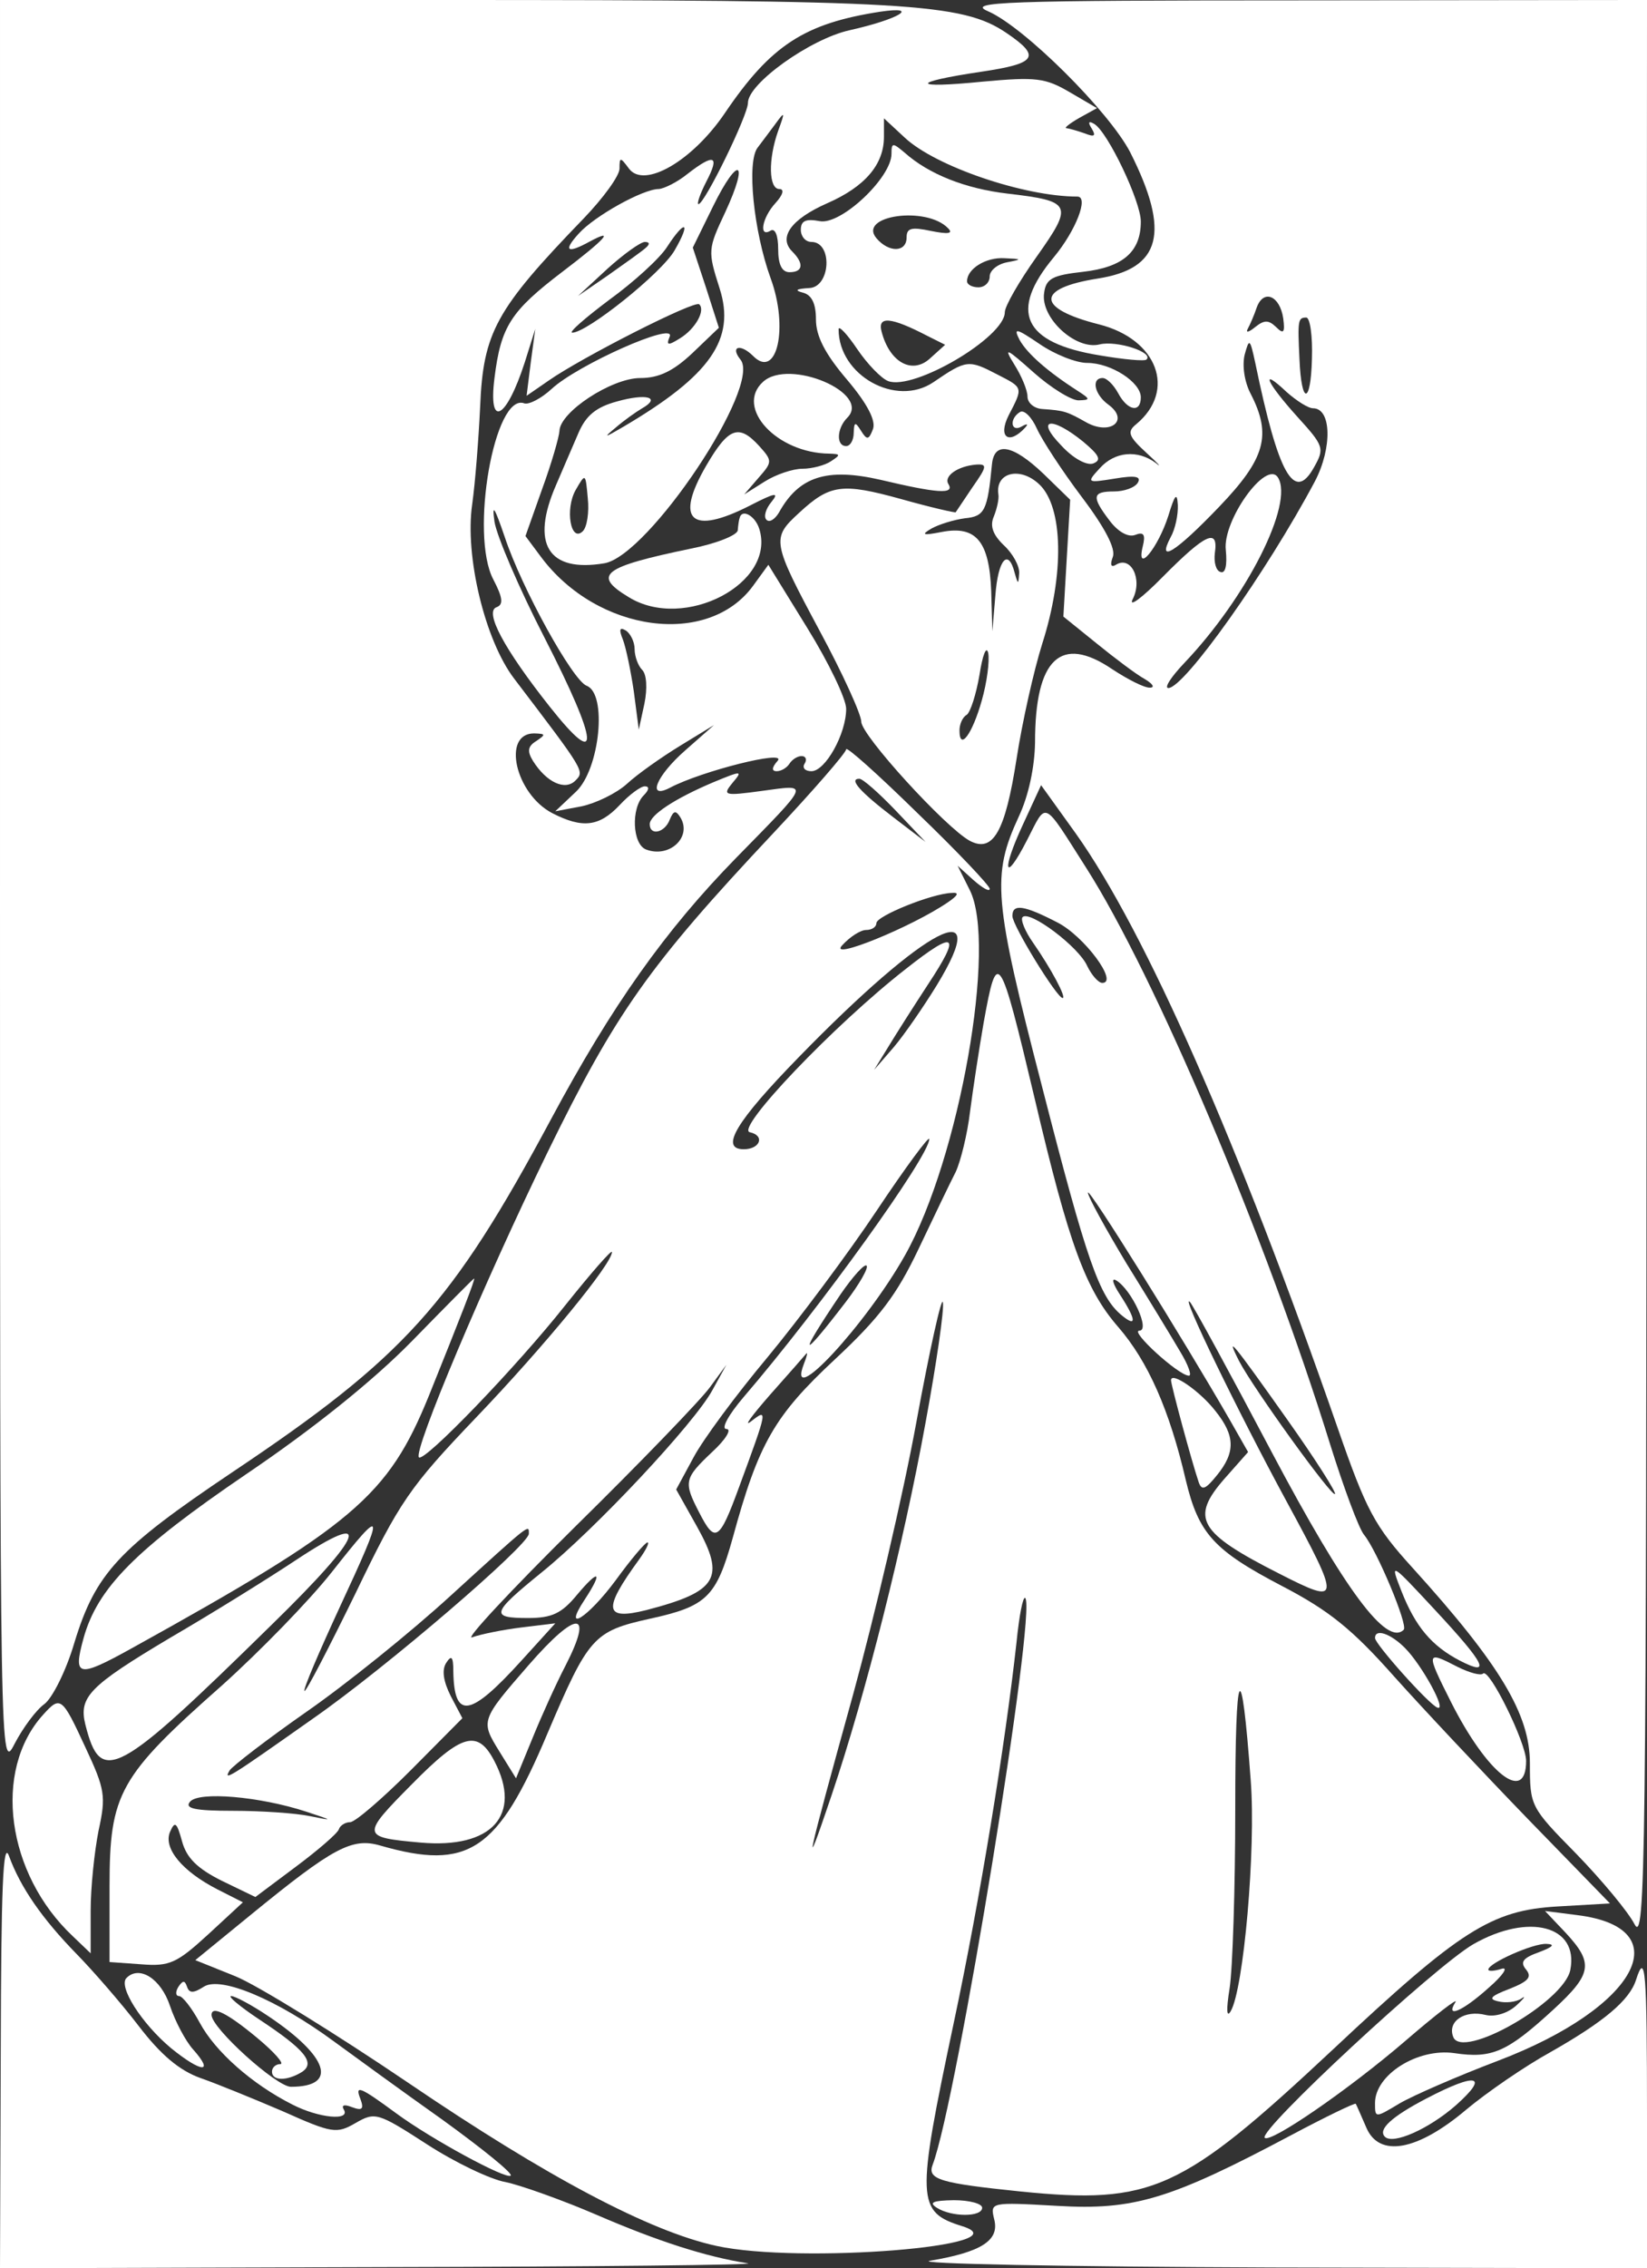 <?xml version="1.0" standalone="no"?>
<!DOCTYPE svg PUBLIC "-//W3C//DTD SVG 20010904//EN"
 "http://www.w3.org/TR/2001/REC-SVG-20010904/DTD/svg10.dtd">
<svg version="1.0" xmlns="http://www.w3.org/2000/svg"
 width="218pt" height="300pt" viewBox="0 0 218 300"
 preserveAspectRatio="xMidYMid meet">
<rect x="0" y="0" width="218" height="300" fill="#333333" stroke="none"/>
<g transform="translate(0,300) scale(0.05,-0.05)"
fill="#ffffff" stroke="none">
<path d="M0 3656 c0 -2340 0 -2344 39 -2268 22 42 57 89 78 104 21 15 58 88
80 163 56 183 116 248 417 450 456 305 581 443 845 935 161 300 302 499 490
691 199 203 195 194 69 177 -102 -14 -106 -12 -79 21 28 33 25 33 -50 2 -102
-43 -169 -87 -169 -111 0 -32 40 -23 53 12 10 24 16 25 28 6 32 -52 -29 -109
-91 -85 -36 14 -40 109 -6 143 14 14 16 24 3 24 -11 0 -41 -22 -67 -50 -54
-57 -98 -62 -178 -21 -98 51 -134 211 -48 211 31 -1 31 -3 6 -20 -23 -14 -25
-27 -9 -53 36 -57 85 -79 112 -52 25 25 26 23 -162 270 -77 101 -131 324 -111
461 8 57 17 173 21 257 8 198 41 258 274 499 52 54 95 113 95 132 0 31 2 31
25 0 40 -54 168 20 254 147 122 180 211 237 411 268 109 16 49 -20 -81 -49
-104 -23 -269 -141 -269 -192 0 -33 -115 -268 -131 -268 -5 0 4 27 21 60 36
69 21 75 -50 20 -27 -22 -62 -39 -76 -40 -42 0 -171 -72 -212 -118 -42 -46
-31 -54 29 -21 69 37 41 6 -71 -79 -138 -105 -164 -145 -181 -282 -17 -135 31
-110 80 41 l28 89 -12 -89 -11 -88 58 40 c87 61 388 214 399 202 17 -16 -10
-65 -51 -90 -32 -20 -37 -19 -27 5 15 40 -244 -75 -313 -139 -27 -25 -60 -42
-72 -38 -79 30 -145 -347 -82 -466 25 -48 27 -66 9 -73 -34 -11 19 -110 140
-263 137 -173 131 -100 -14 183 -67 130 -126 268 -132 306 -7 50 0 39 27 -40
45 -136 180 -380 217 -394 55 -21 35 -220 -28 -280 l-55 -52 69 13 c38 8 92
34 120 59 28 26 92 71 141 101 l90 55 -75 -66 c-79 -69 -104 -133 -40 -99 82
43 307 100 284 71 -16 -18 -17 -28 -3 -28 12 0 27 9 34 20 7 11 21 20 32 20
11 0 15 -9 8 -20 -7 -11 1 -20 18 -20 37 0 92 99 92 165 0 26 -46 122 -103
214 l-103 167 -40 -55 c-119 -164 -413 -124 -562 76 l-41 55 44 124 c25 68 45
138 46 154 1 50 138 140 214 140 49 0 87 18 138 66 l70 67 -34 106 -35 106 54
110 c67 136 96 122 32 -16 -46 -98 -47 -102 -15 -202 43 -134 -24 -230 -255
-366 -51 -30 -54 -30 -20 -2 22 19 53 41 70 51 51 29 11 40 -67 18 -55 -15
-82 -37 -102 -84 -15 -35 -42 -97 -59 -137 -68 -156 -21 -232 128 -207 117 20
418 470 360 539 -28 35 0 43 34 9 63 -63 94 76 46 206 -45 124 -64 309 -34
346 8 11 29 38 45 60 27 37 28 36 9 -16 -27 -76 -25 -154 3 -154 14 0 10 -15
-10 -37 -36 -39 -45 -93 -13 -73 12 7 20 -13 20 -49 0 -41 10 -61 30 -61 36 0
39 23 7 55 -37 37 -3 85 92 127 101 44 151 103 151 176 l0 49 55 -51 c81 -76
316 -156 457 -156 31 0 -4 -90 -62 -160 -120 -144 -82 -227 121 -260 64 -11
120 -16 124 -11 20 19 -79 51 -124 40 -63 -16 -157 70 -147 136 5 38 22 47
103 56 106 12 153 53 153 133 0 53 -87 236 -123 258 -15 9 -18 5 -7 -12 12
-20 7 -23 -18 -13 -20 7 -41 13 -49 14 -7 0 8 12 34 27 l47 26 -72 42 c-65 38
-89 41 -231 28 -190 -19 -193 -2 -5 26 149 22 161 40 68 103 -117 79 -259 87
-1491 87 l-1173 0 0 -2344z m1786 1682 c-34 -60 -232 -218 -271 -218 -11 0 34
39 98 87 65 47 134 110 153 140 48 74 64 67 20 -9z m-77 6 c-10 -9 -55 -41
-99 -72 l-80 -55 78 72 c43 39 88 71 99 71 13 0 14 -6 2 -16z m-166 -749 c-32
-32 -48 58 -19 109 26 45 26 45 32 -22 4 -37 -2 -76 -13 -87z m137 -312 c0
-19 9 -44 20 -55 12 -12 14 -49 6 -89 l-15 -69 -13 100 c-8 55 -21 117 -29
138 -11 27 -9 34 8 24 12 -8 23 -30 23 -49z"/>
<path d="M2616 5970 c96 -42 320 -265 376 -373 107 -212 82 -308 -87 -334
-164 -26 -162 -79 4 -121 155 -39 206 -175 99 -264 -25 -20 -21 -32 27 -76 32
-29 42 -41 25 -27 -48 36 -109 31 -149 -14 -35 -38 -34 -39 40 -27 54 9 71 6
61 -11 -8 -13 -36 -23 -63 -23 -58 0 -60 -14 -11 -78 22 -29 49 -44 67 -37 23
9 28 1 20 -31 -18 -75 41 -3 68 82 17 56 23 63 25 28 1 -26 -7 -64 -19 -85
-38 -72 14 -39 128 80 123 128 140 190 84 299 -17 32 -23 76 -16 104 12 44 14
43 28 -22 61 -295 103 -370 155 -277 29 51 27 57 -44 135 -82 91 -100 133 -28
65 26 -23 57 -43 70 -43 49 0 51 -105 5 -193 -127 -239 -346 -547 -388 -547
-12 0 7 29 41 65 167 175 292 423 249 492 -31 48 -147 -114 -138 -192 4 -40
-1 -63 -14 -58 -12 3 -18 26 -15 50 10 67 -24 52 -137 -62 -57 -58 -93 -84
-80 -59 26 52 -5 115 -45 90 -13 -8 -16 0 -8 21 8 21 -20 76 -82 158 -52 69
-105 150 -119 181 -14 31 -34 51 -45 44 -29 -18 -24 -55 5 -38 14 8 18 7 9 -3
-43 -47 -73 -26 -44 32 39 75 39 73 -29 108 -77 40 -82 40 -170 -20 -99 -67
-251 18 -251 140 0 11 22 -12 49 -52 27 -40 64 -78 82 -85 68 -26 309 116 309
182 0 16 38 82 85 148 97 137 93 146 -79 166 -110 13 -207 51 -271 108 -32 27
-35 27 -35 -3 0 -63 -134 -189 -190 -178 -37 7 -50 1 -50 -23 0 -17 12 -32 28
-32 57 0 51 -120 -6 -122 -34 -2 -40 -6 -17 -12 24 -6 35 -29 35 -71 0 -44 24
-91 82 -159 55 -65 77 -109 69 -131 -11 -29 -16 -30 -32 -4 -15 24 -18 23 -19
-6 0 -19 -9 -35 -20 -35 -27 0 -25 47 3 75 65 65 -154 158 -223 95 -75 -68 36
-189 176 -190 29 -1 30 -3 4 -20 -16 -11 -51 -20 -76 -20 -25 0 -70 -15 -100
-34 l-54 -34 38 44 c37 42 37 45 2 84 -54 59 -81 50 -140 -51 -85 -146 -41
-186 116 -106 66 34 78 36 56 9 -15 -18 -21 -39 -13 -47 8 -8 22 1 33 19 53
96 127 119 268 87 152 -36 197 -39 181 -12 -14 21 24 48 73 52 30 2 29 -5 -9
-59 -23 -34 -43 -64 -45 -67 -1 -2 -67 13 -145 35 -156 43 -188 39 -270 -37
-73 -67 -72 -75 55 -312 61 -113 110 -221 110 -240 0 -36 223 -280 287 -315
62 -33 94 24 124 216 15 98 46 235 68 305 59 184 56 362 -8 422 -51 48 -117
31 -108 -27 2 -12 -4 -38 -12 -58 -11 -25 -3 -48 26 -76 24 -22 42 -55 41 -74
-2 -31 -3 -31 -12 1 -17 66 -44 35 -51 -60 l-8 -95 -3 106 c-5 132 -40 174
-130 157 -51 -10 -57 -8 -28 9 20 11 59 23 88 27 53 5 60 20 72 143 6 61 55
52 136 -25 l71 -69 -9 -154 -9 -155 88 -71 c48 -39 105 -82 127 -94 22 -13 28
-23 14 -23 -14 -1 -59 22 -100 49 -136 92 -204 28 -204 -194 -1 -65 -17 -141
-43 -196 -72 -156 -67 -219 62 -716 118 -460 151 -554 210 -603 41 -34 39 -12
-4 54 -19 29 -24 46 -10 38 41 -25 91 -133 61 -133 -26 0 103 -118 131 -119 9
-1 -1 28 -23 64 -21 36 -85 141 -142 233 -56 93 -102 177 -102 187 0 18 253
-388 375 -600 l49 -86 -62 -70 c-92 -105 -70 -143 145 -252 163 -83 164 -76
18 193 -128 236 -282 553 -255 526 8 -8 106 -188 218 -400 192 -362 303 -512
348 -467 12 12 -71 210 -105 251 -14 17 -54 125 -90 240 -169 545 -465 1242
-646 1525 -116 182 -103 176 -156 73 -60 -117 -69 -84 -11 41 l48 104 92 -128
c185 -260 431 -819 693 -1572 76 -219 98 -260 199 -371 231 -255 310 -387 310
-516 0 -114 1 -116 123 -240 67 -69 137 -153 154 -186 29 -55 31 163 32 2515
l1 2575 -905 -1 c-805 0 -898 -4 -839 -29z m-106 -574 c14 -14 0 -16 -45 -7
-52 11 -65 8 -65 -17 0 -40 -47 -41 -80 -2 -50 60 133 86 190 26z m155 -90
c-25 -5 -45 -22 -45 -37 0 -16 -13 -29 -30 -29 -16 0 -30 7 -30 16 0 33 50 64
99 61 47 -2 48 -3 6 -11z m732 -148 c5 -38 1 -43 -19 -23 -20 19 -31 19 -55 0
-17 -14 -26 -16 -20 -5 6 11 17 36 24 57 18 49 61 31 70 -29z m-941 -47 l46
-23 -41 -37 c-47 -42 -106 -9 -127 71 -12 43 24 40 122 -11z m1017 -60 c-3
-122 -28 -123 -33 -1 -5 103 -4 110 18 110 10 0 17 -49 15 -109z m-874 -904
c-25 -89 -59 -135 -59 -79 0 16 8 35 19 41 10 7 25 54 34 106 8 52 18 78 23
58 4 -21 -3 -77 -17 -126z m200 -587 c71 -36 163 -160 119 -160 -10 0 -28 20
-40 45 -22 50 -152 148 -171 129 -6 -6 6 -37 28 -68 48 -69 89 -146 78 -146
-15 0 -133 192 -133 217 0 33 30 29 119 -17z m610 -1317 c73 -103 129 -191
125 -195 -8 -9 -216 279 -254 352 -38 75 -16 48 129 -157z"/>
<path d="M2699 5101 c20 -36 73 -83 154 -135 34 -22 34 -24 2 -25 -19 0 -73
33 -119 74 -73 65 -80 68 -51 21 19 -30 35 -68 35 -85 0 -17 18 -32 40 -33 57
-4 64 -6 117 -36 63 -34 113 6 58 47 -38 27 -47 71 -16 71 11 0 29 -18 41 -40
25 -47 60 -53 60 -11 0 40 -79 91 -142 91 -29 0 -85 22 -126 50 -62 42 -70 44
-53 11z"/>
<path d="M2809 4822 c32 -35 68 -54 85 -48 23 9 16 22 -27 58 -84 68 -127 61
-58 -10z"/>
<path d="M1958 4630 c-2 -5 -4 -20 -5 -33 -2 -13 -57 -35 -123 -48 -236 -49
-263 -70 -165 -129 147 -90 390 37 345 181 -11 35 -46 54 -52 29z"/>
<path d="M2240 4018 c0 -9 -87 -109 -193 -222 -330 -351 -417 -475 -598 -845
-165 -338 -356 -790 -340 -806 14 -14 259 240 388 403 68 85 123 148 123 140
0 -31 -178 -248 -360 -438 -176 -184 -202 -222 -319 -465 -71 -145 -131 -261
-135 -258 -4 4 39 104 94 223 121 260 119 270 -22 91 -60 -76 -191 -210 -290
-299 -273 -241 -298 -286 -298 -532 l0 -200 84 -6 c75 -6 94 3 177 79 l92 85
-67 34 c-94 48 -144 109 -126 152 13 30 18 26 32 -25 12 -44 41 -72 105 -104
l89 -43 107 80 c59 44 110 88 114 99 3 10 17 19 30 19 13 0 85 62 160 137
l137 138 -31 59 c-19 38 -24 68 -12 87 14 22 19 17 19 -21 2 -130 44 -123 181
28 l89 98 -90 -11 c-49 -6 -108 -18 -130 -26 -22 -9 101 123 273 293 172 169
332 335 356 368 l44 60 -37 -67 c-47 -87 -310 -368 -453 -483 -133 -108 -136
-120 -35 -120 63 0 89 12 130 62 58 69 69 62 20 -13 -61 -92 8 -49 82 51 40
55 78 100 84 100 6 0 -4 -20 -22 -45 -97 -133 -93 -162 19 -134 189 49 210 85
134 221 l-55 98 46 85 c25 47 113 166 196 265 82 99 213 274 289 388 76 114
139 199 139 189 0 -45 -289 -447 -491 -682 -41 -48 -61 -85 -46 -85 15 0 -2
-28 -38 -61 -74 -70 -76 -79 -34 -160 42 -82 53 -76 105 66 77 209 77 210 32
175 -21 -16 2 15 50 70 49 55 92 104 96 109 5 6 2 -7 -6 -27 -48 -125 164 103
268 288 144 256 244 823 171 966 l-32 64 42 -38 c24 -21 43 -32 43 -23 0 8
-85 98 -190 199 -104 102 -190 179 -190 170z m131 -162 l79 -83 -85 65 c-89
68 -119 102 -90 102 9 0 52 -38 96 -84z m138 -243 c-97 -66 -317 -155 -280
-114 21 23 49 41 64 41 15 0 27 8 27 18 0 19 146 78 199 80 21 2 18 -6 -10
-25z m-29 -219 c-35 -57 -86 -131 -114 -164 l-52 -60 37 60 c20 33 67 107 105
165 90 136 75 147 -58 42 -190 -148 -453 -424 -413 -432 41 -9 27 -45 -16 -45
-65 0 -20 74 146 244 337 346 517 439 365 190z m-241 -838 c-122 -159 -128
-149 -14 20 33 48 64 82 69 76 6 -5 -19 -49 -55 -96z m-839 -613 c0 -30 -379
-355 -570 -488 -224 -158 -240 -168 -222 -138 8 12 99 82 202 154 104 72 277
211 384 309 213 194 206 188 206 163z m-590 -735 c73 -24 74 -25 10 -12 -38 8
-130 14 -203 14 -101 0 -129 6 -114 24 23 28 184 14 307 -26z"/>
<path d="M2604 3295 c-12 -69 -28 -174 -36 -235 -7 -60 -25 -132 -38 -160 -14
-27 -58 -119 -98 -203 -58 -122 -103 -182 -222 -293 -160 -149 -202 -222 -270
-471 -44 -158 -69 -182 -220 -215 -149 -33 -162 -48 -271 -304 -131 -311 -209
-363 -442 -296 -75 22 -125 -5 -343 -183 l-147 -120 107 -43 c58 -24 264 -151
456 -281 368 -250 641 -394 817 -432 221 -48 816 0 651 52 -122 38 -123 67
-23 539 69 324 136 734 166 1006 7 70 17 122 23 117 31 -32 -181 -1332 -245
-1499 -15 -39 19 -49 233 -71 348 -35 426 1 828 377 335 314 418 367 593 377
l139 8 -216 222 c-119 123 -279 293 -356 379 -110 124 -172 174 -295 238 -182
95 -222 139 -256 281 -43 185 -100 314 -179 405 -87 100 -131 222 -220 600
-94 396 -100 405 -136 205z m-154 -1059 c-58 -319 -157 -714 -249 -986 -79
-234 -67 -181 58 270 56 204 132 527 167 719 35 191 67 334 70 316 4 -18 -17
-162 -46 -319z m861 -946 c14 -183 -19 -553 -53 -610 -11 -19 -12 4 -3 60 8
50 15 264 15 476 0 386 16 414 41 74z"/>
<path d="M1090 2452 c-102 -104 -260 -231 -439 -352 -291 -198 -393 -300 -430
-434 -28 -102 -15 -105 126 -27 589 326 680 403 788 668 83 206 125 313 120
311 -3 -1 -77 -76 -165 -166z"/>
<path d="M3100 2349 c0 -13 55 -216 73 -269 8 -24 18 -20 48 17 50 61 49 105
-3 170 -41 53 -118 106 -118 82z"/>
<path d="M780 1871 c-71 -47 -219 -139 -329 -203 -215 -128 -243 -157 -225
-230 41 -162 81 -140 494 265 247 241 271 308 60 168z"/>
<path d="M3710 1791 c37 -94 80 -145 155 -184 84 -43 67 -9 -65 133 -120 129
-121 130 -90 51z"/>
<path d="M1399 1595 c-127 -146 -127 -147 -77 -228 l44 -71 44 107 c24 59 63
145 87 191 76 148 30 148 -98 1z"/>
<path d="M3640 1667 c0 -16 142 -175 165 -184 27 -11 -41 113 -86 158 -38 38
-79 52 -79 26z"/>
<path d="M3841 1498 c96 -190 199 -271 199 -156 0 48 -98 247 -114 231 -6 -6
-36 2 -68 18 -83 43 -84 40 -17 -93z"/>
<path d="M114 1464 c-134 -148 -97 -421 79 -586 l47 -45 0 113 c0 61 10 157
21 212 20 91 17 109 -35 220 -62 134 -66 137 -112 86z"/>
<path d="M1091 1281 c-136 -137 -135 -141 22 -155 189 -17 270 73 196 215 -44
85 -86 74 -218 -60z"/>
<path d="M2 575 l-2 -575 1015 3 c558 1 993 6 965 10 -110 17 -238 58 -400
128 -93 40 -203 79 -242 87 -40 7 -134 52 -208 100 -130 84 -137 86 -189 56
-50 -29 -62 -27 -192 31 -77 33 -175 73 -218 88 -56 20 -105 61 -164 138 -46
60 -120 145 -163 189 -93 95 -150 178 -180 260 -16 45 -21 -83 -22 -515z"/>
<path d="M4145 887 c74 -80 70 -108 -32 -202 -123 -113 -163 -131 -263 -116
-97 14 -210 -57 -210 -132 0 -40 0 -40 65 -1 36 21 153 72 261 113 368 140
482 351 210 385 l-86 11 55 -58z"/>
<path d="M3900 857 c-102 -59 -570 -493 -552 -512 15 -15 223 128 373 257 80
69 140 115 132 102 -28 -44 18 -25 88 38 38 33 53 56 34 50 -19 -6 -35 -7 -35
-2 0 17 119 70 154 68 24 -1 17 -8 -20 -22 -42 -15 -51 -26 -34 -46 16 -20 6
-31 -44 -51 -50 -19 -57 -27 -30 -33 20 -5 47 -2 61 7 14 10 8 1 -13 -18 -22
-20 -56 -31 -81 -25 -56 14 -102 -17 -86 -58 23 -62 293 92 310 177 23 117
-110 152 -257 68z"/>
<path d="M4331 763 c-17 -54 -85 -111 -226 -191 -69 -38 -169 -107 -223 -152
-130 -110 -231 -128 -265 -48 -14 32 -26 60 -28 63 -2 3 -79 -34 -171 -83
-320 -170 -417 -199 -619 -187 -178 10 -178 10 -167 -36 14 -55 -33 -86 -169
-109 -52 -8 349 -16 902 -18 l995 -2 0 400 c0 387 -4 441 -29 363z"/>
<path d="M335 768 c-23 -22 40 -121 118 -186 80 -65 116 -68 58 -3 -19 21 -47
73 -61 115 -24 72 -81 108 -115 74z"/>
<path d="M472 744 c-8 -13 -7 -24 2 -24 9 0 34 -32 55 -71 41 -76 138 -162
245 -216 70 -36 155 -44 136 -13 -7 12 2 14 22 6 27 -10 32 -5 22 22 -15 38
-2 33 96 -39 91 -67 290 -175 302 -164 6 6 -76 72 -181 148 -106 75 -235 169
-287 207 -151 111 -299 173 -344 145 -28 -18 -39 -18 -45 0 -6 17 -11 17 -23
-1z m238 -77 c160 -107 186 -187 60 -187 -38 0 -210 155 -210 190 0 26 43 4
120 -60 46 -38 74 -70 62 -70 -12 0 -22 -9 -22 -20 0 -25 40 -25 79 -1 37 24
9 59 -114 140 -51 34 -83 61 -73 61 10 0 55 -24 98 -53z"/>
<path d="M3776 449 c-92 -48 -129 -82 -110 -101 21 -22 116 20 188 83 90 80
56 88 -78 18z"/>
<path d="M2480 160 c39 -25 120 -25 120 0 0 11 -34 20 -75 20 -56 -1 -67 -6
-45 -20z"/>
</g>
</svg>
